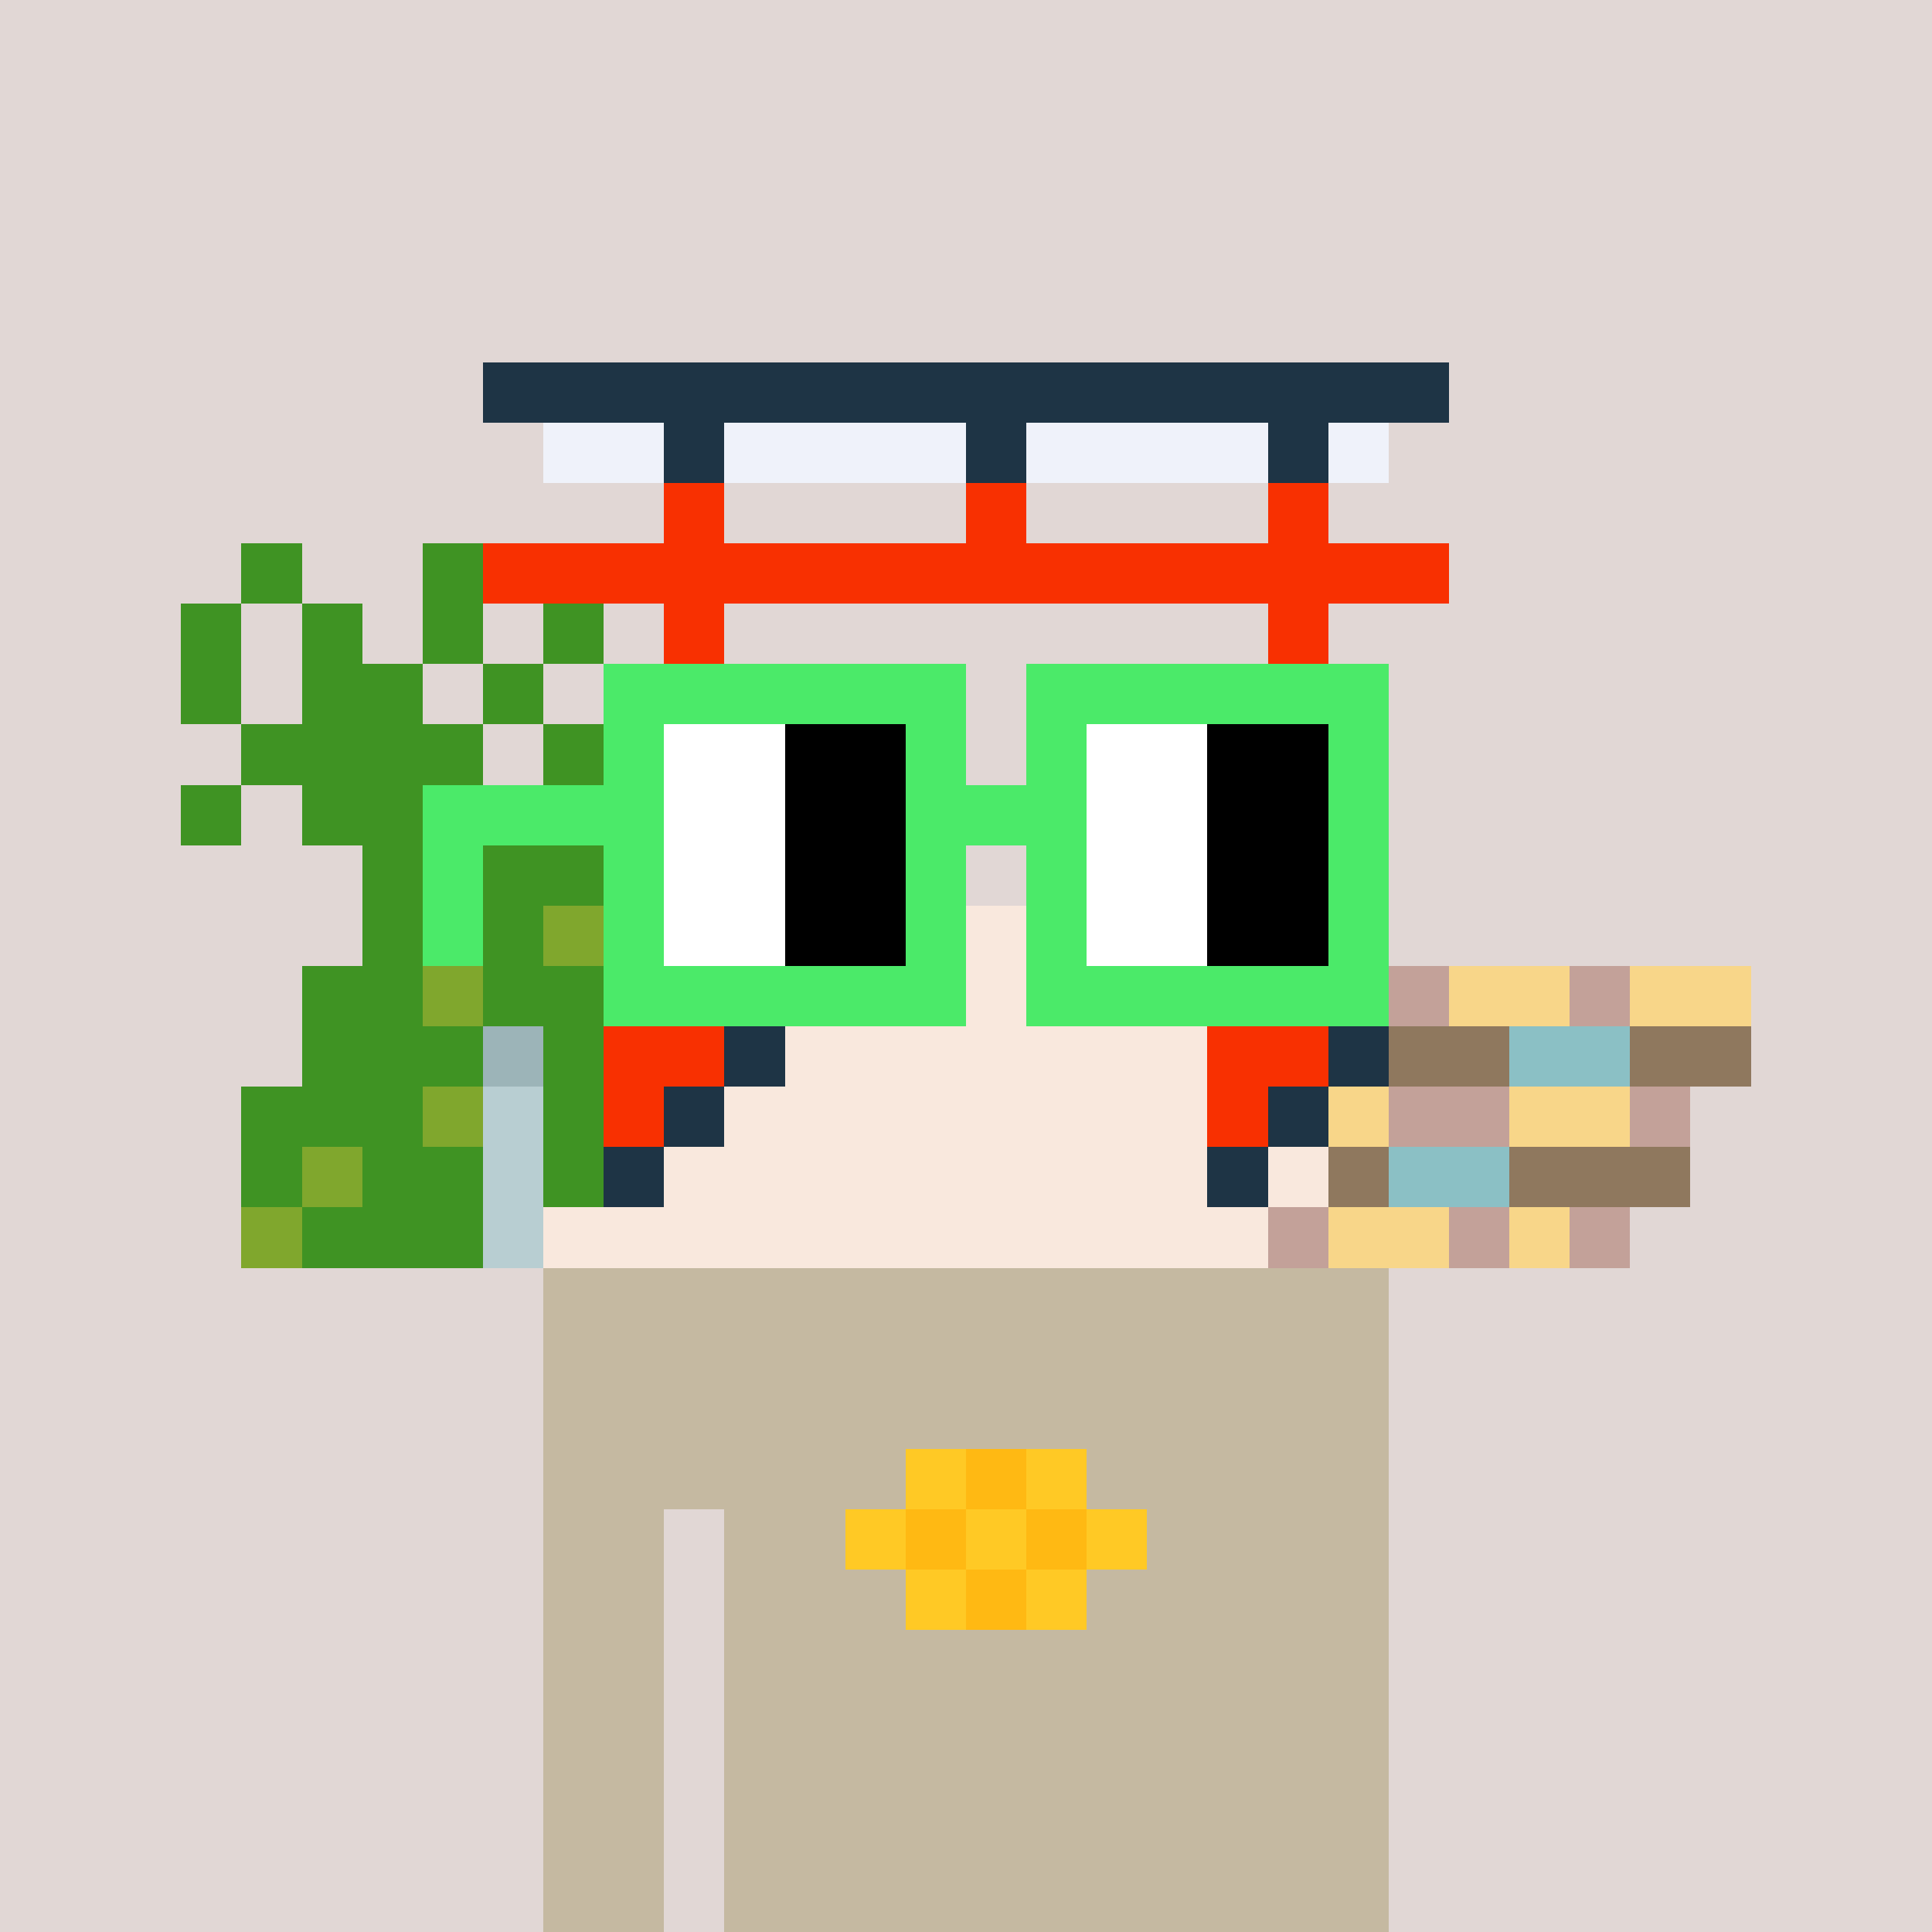 <svg viewBox="0 0 320 320" xmlns="http://www.w3.org/2000/svg" shape-rendering="crispEdges"><rect width="100%" height="100%" fill="#e1d7d5" /><rect width="140" height="10" x="90" y="210" fill="#c5b9a1" /><rect width="140" height="10" x="90" y="220" fill="#c5b9a1" /><rect width="140" height="10" x="90" y="230" fill="#c5b9a1" /><rect width="140" height="10" x="90" y="240" fill="#c5b9a1" /><rect width="20" height="10" x="90" y="250" fill="#c5b9a1" /><rect width="110" height="10" x="120" y="250" fill="#c5b9a1" /><rect width="20" height="10" x="90" y="260" fill="#c5b9a1" /><rect width="110" height="10" x="120" y="260" fill="#c5b9a1" /><rect width="20" height="10" x="90" y="270" fill="#c5b9a1" /><rect width="110" height="10" x="120" y="270" fill="#c5b9a1" /><rect width="20" height="10" x="90" y="280" fill="#c5b9a1" /><rect width="110" height="10" x="120" y="280" fill="#c5b9a1" /><rect width="20" height="10" x="90" y="290" fill="#c5b9a1" /><rect width="110" height="10" x="120" y="290" fill="#c5b9a1" /><rect width="20" height="10" x="90" y="300" fill="#c5b9a1" /><rect width="110" height="10" x="120" y="300" fill="#c5b9a1" /><rect width="20" height="10" x="90" y="310" fill="#c5b9a1" /><rect width="110" height="10" x="120" y="310" fill="#c5b9a1" /><rect width="10" height="10" x="150" y="240" fill="#ffc925" /><rect width="10" height="10" x="160" y="240" fill="#ffb913" /><rect width="10" height="10" x="170" y="240" fill="#ffc925" /><rect width="10" height="10" x="140" y="250" fill="#ffc925" /><rect width="10" height="10" x="150" y="250" fill="#ffb913" /><rect width="10" height="10" x="160" y="250" fill="#ffc925" /><rect width="10" height="10" x="170" y="250" fill="#ffb913" /><rect width="10" height="10" x="180" y="250" fill="#ffc925" /><rect width="10" height="10" x="150" y="260" fill="#ffc925" /><rect width="10" height="10" x="160" y="260" fill="#ffb913" /><rect width="10" height="10" x="170" y="260" fill="#ffc925" /><rect width="160" height="10" x="80" y="60" fill="#1e3445" /><rect width="20" height="10" x="90" y="70" fill="#eff2fa" /><rect width="10" height="10" x="110" y="70" fill="#1e3445" /><rect width="40" height="10" x="120" y="70" fill="#eff2fa" /><rect width="10" height="10" x="160" y="70" fill="#1e3445" /><rect width="40" height="10" x="170" y="70" fill="#eff2fa" /><rect width="10" height="10" x="210" y="70" fill="#1e3445" /><rect width="10" height="10" x="220" y="70" fill="#eff2fa" /><rect width="10" height="10" x="110" y="80" fill="#f83001" /><rect width="10" height="10" x="160" y="80" fill="#f83001" /><rect width="10" height="10" x="210" y="80" fill="#f83001" /><rect width="10" height="10" x="40" y="90" fill="#3f9323" /><rect width="10" height="10" x="70" y="90" fill="#3f9323" /><rect width="160" height="10" x="80" y="90" fill="#f83001" /><rect width="10" height="10" x="30" y="100" fill="#3f9323" /><rect width="10" height="10" x="50" y="100" fill="#3f9323" /><rect width="10" height="10" x="70" y="100" fill="#3f9323" /><rect width="10" height="10" x="90" y="100" fill="#3f9323" /><rect width="10" height="10" x="110" y="100" fill="#f83001" /><rect width="10" height="10" x="210" y="100" fill="#f83001" /><rect width="10" height="10" x="30" y="110" fill="#3f9323" /><rect width="20" height="10" x="50" y="110" fill="#3f9323" /><rect width="10" height="10" x="80" y="110" fill="#3f9323" /><rect width="10" height="10" x="110" y="110" fill="#f83001" /><rect width="10" height="10" x="210" y="110" fill="#f83001" /><rect width="40" height="10" x="40" y="120" fill="#3f9323" /><rect width="20" height="10" x="90" y="120" fill="#3f9323" /><rect width="10" height="10" x="110" y="120" fill="#f83001" /><rect width="10" height="10" x="210" y="120" fill="#f83001" /><rect width="10" height="10" x="30" y="130" fill="#3f9323" /><rect width="20" height="10" x="50" y="130" fill="#3f9323" /><rect width="20" height="10" x="70" y="130" fill="#80a72d" /><rect width="20" height="10" x="90" y="130" fill="#3f9323" /><rect width="10" height="10" x="110" y="130" fill="#f83001" /><rect width="10" height="10" x="120" y="130" fill="#1e3445" /><rect width="10" height="10" x="210" y="130" fill="#f83001" /><rect width="10" height="10" x="220" y="130" fill="#1e3445" /><rect width="50" height="10" x="60" y="140" fill="#3f9323" /><rect width="20" height="10" x="110" y="140" fill="#f83001" /><rect width="20" height="10" x="210" y="140" fill="#f83001" /><rect width="30" height="10" x="60" y="150" fill="#3f9323" /><rect width="10" height="10" x="90" y="150" fill="#80a72d" /><rect width="10" height="10" x="100" y="150" fill="#1e3445" /><rect width="20" height="10" x="110" y="150" fill="#f83001" /><rect width="60" height="10" x="140" y="150" fill="#f9e8dd" /><rect width="10" height="10" x="200" y="150" fill="#1e3445" /><rect width="20" height="10" x="210" y="150" fill="#f83001" /><rect width="20" height="10" x="50" y="160" fill="#3f9323" /><rect width="10" height="10" x="70" y="160" fill="#80a72d" /><rect width="20" height="10" x="80" y="160" fill="#3f9323" /><rect width="30" height="10" x="100" y="160" fill="#f83001" /><rect width="70" height="10" x="130" y="160" fill="#f9e8dd" /><rect width="30" height="10" x="200" y="160" fill="#f83001" /><rect width="10" height="10" x="230" y="160" fill="#c3a199" /><rect width="20" height="10" x="240" y="160" fill="#f8d689" /><rect width="10" height="10" x="260" y="160" fill="#c3a199" /><rect width="20" height="10" x="270" y="160" fill="#f8d689" /><rect width="30" height="10" x="50" y="170" fill="#3f9323" /><rect width="10" height="10" x="80" y="170" fill="#9cb4b8" /><rect width="10" height="10" x="90" y="170" fill="#3f9323" /><rect width="20" height="10" x="100" y="170" fill="#f83001" /><rect width="10" height="10" x="120" y="170" fill="#1e3445" /><rect width="70" height="10" x="130" y="170" fill="#f9e8dd" /><rect width="20" height="10" x="200" y="170" fill="#f83001" /><rect width="10" height="10" x="220" y="170" fill="#1e3445" /><rect width="20" height="10" x="230" y="170" fill="#8f785e" /><rect width="20" height="10" x="250" y="170" fill="#8bc0c5" /><rect width="20" height="10" x="270" y="170" fill="#8f785e" /><rect width="30" height="10" x="40" y="180" fill="#3f9323" /><rect width="10" height="10" x="70" y="180" fill="#80a72d" /><rect width="10" height="10" x="80" y="180" fill="#b8ced2" /><rect width="10" height="10" x="90" y="180" fill="#3f9323" /><rect width="10" height="10" x="100" y="180" fill="#f83001" /><rect width="10" height="10" x="110" y="180" fill="#1e3445" /><rect width="80" height="10" x="120" y="180" fill="#f9e8dd" /><rect width="10" height="10" x="200" y="180" fill="#f83001" /><rect width="10" height="10" x="210" y="180" fill="#1e3445" /><rect width="10" height="10" x="220" y="180" fill="#f8d689" /><rect width="20" height="10" x="230" y="180" fill="#c3a199" /><rect width="20" height="10" x="250" y="180" fill="#f8d689" /><rect width="10" height="10" x="270" y="180" fill="#c3a199" /><rect width="10" height="10" x="40" y="190" fill="#3f9323" /><rect width="10" height="10" x="50" y="190" fill="#80a72d" /><rect width="20" height="10" x="60" y="190" fill="#3f9323" /><rect width="10" height="10" x="80" y="190" fill="#b8ced2" /><rect width="10" height="10" x="90" y="190" fill="#3f9323" /><rect width="10" height="10" x="100" y="190" fill="#1e3445" /><rect width="90" height="10" x="110" y="190" fill="#f9e8dd" /><rect width="10" height="10" x="200" y="190" fill="#1e3445" /><rect width="10" height="10" x="210" y="190" fill="#f9e8dd" /><rect width="10" height="10" x="220" y="190" fill="#8f785e" /><rect width="20" height="10" x="230" y="190" fill="#8bc0c5" /><rect width="30" height="10" x="250" y="190" fill="#8f785e" /><rect width="10" height="10" x="40" y="200" fill="#80a72d" /><rect width="30" height="10" x="50" y="200" fill="#3f9323" /><rect width="10" height="10" x="80" y="200" fill="#b8ced2" /><rect width="120" height="10" x="90" y="200" fill="#f9e8dd" /><rect width="10" height="10" x="210" y="200" fill="#c3a199" /><rect width="20" height="10" x="220" y="200" fill="#f8d689" /><rect width="10" height="10" x="240" y="200" fill="#c3a199" /><rect width="10" height="10" x="250" y="200" fill="#f8d689" /><rect width="10" height="10" x="260" y="200" fill="#c3a199" /><rect width="60" height="10" x="100" y="110" fill="#4bea69" /><rect width="60" height="10" x="170" y="110" fill="#4bea69" /><rect width="10" height="10" x="100" y="120" fill="#4bea69" /><rect width="20" height="10" x="110" y="120" fill="#ffffff" /><rect width="20" height="10" x="130" y="120" fill="#000000" /><rect width="10" height="10" x="150" y="120" fill="#4bea69" /><rect width="10" height="10" x="170" y="120" fill="#4bea69" /><rect width="20" height="10" x="180" y="120" fill="#ffffff" /><rect width="20" height="10" x="200" y="120" fill="#000000" /><rect width="10" height="10" x="220" y="120" fill="#4bea69" /><rect width="40" height="10" x="70" y="130" fill="#4bea69" /><rect width="20" height="10" x="110" y="130" fill="#ffffff" /><rect width="20" height="10" x="130" y="130" fill="#000000" /><rect width="30" height="10" x="150" y="130" fill="#4bea69" /><rect width="20" height="10" x="180" y="130" fill="#ffffff" /><rect width="20" height="10" x="200" y="130" fill="#000000" /><rect width="10" height="10" x="220" y="130" fill="#4bea69" /><rect width="10" height="10" x="70" y="140" fill="#4bea69" /><rect width="10" height="10" x="100" y="140" fill="#4bea69" /><rect width="20" height="10" x="110" y="140" fill="#ffffff" /><rect width="20" height="10" x="130" y="140" fill="#000000" /><rect width="10" height="10" x="150" y="140" fill="#4bea69" /><rect width="10" height="10" x="170" y="140" fill="#4bea69" /><rect width="20" height="10" x="180" y="140" fill="#ffffff" /><rect width="20" height="10" x="200" y="140" fill="#000000" /><rect width="10" height="10" x="220" y="140" fill="#4bea69" /><rect width="10" height="10" x="70" y="150" fill="#4bea69" /><rect width="10" height="10" x="100" y="150" fill="#4bea69" /><rect width="20" height="10" x="110" y="150" fill="#ffffff" /><rect width="20" height="10" x="130" y="150" fill="#000000" /><rect width="10" height="10" x="150" y="150" fill="#4bea69" /><rect width="10" height="10" x="170" y="150" fill="#4bea69" /><rect width="20" height="10" x="180" y="150" fill="#ffffff" /><rect width="20" height="10" x="200" y="150" fill="#000000" /><rect width="10" height="10" x="220" y="150" fill="#4bea69" /><rect width="60" height="10" x="100" y="160" fill="#4bea69" /><rect width="60" height="10" x="170" y="160" fill="#4bea69" /></svg>